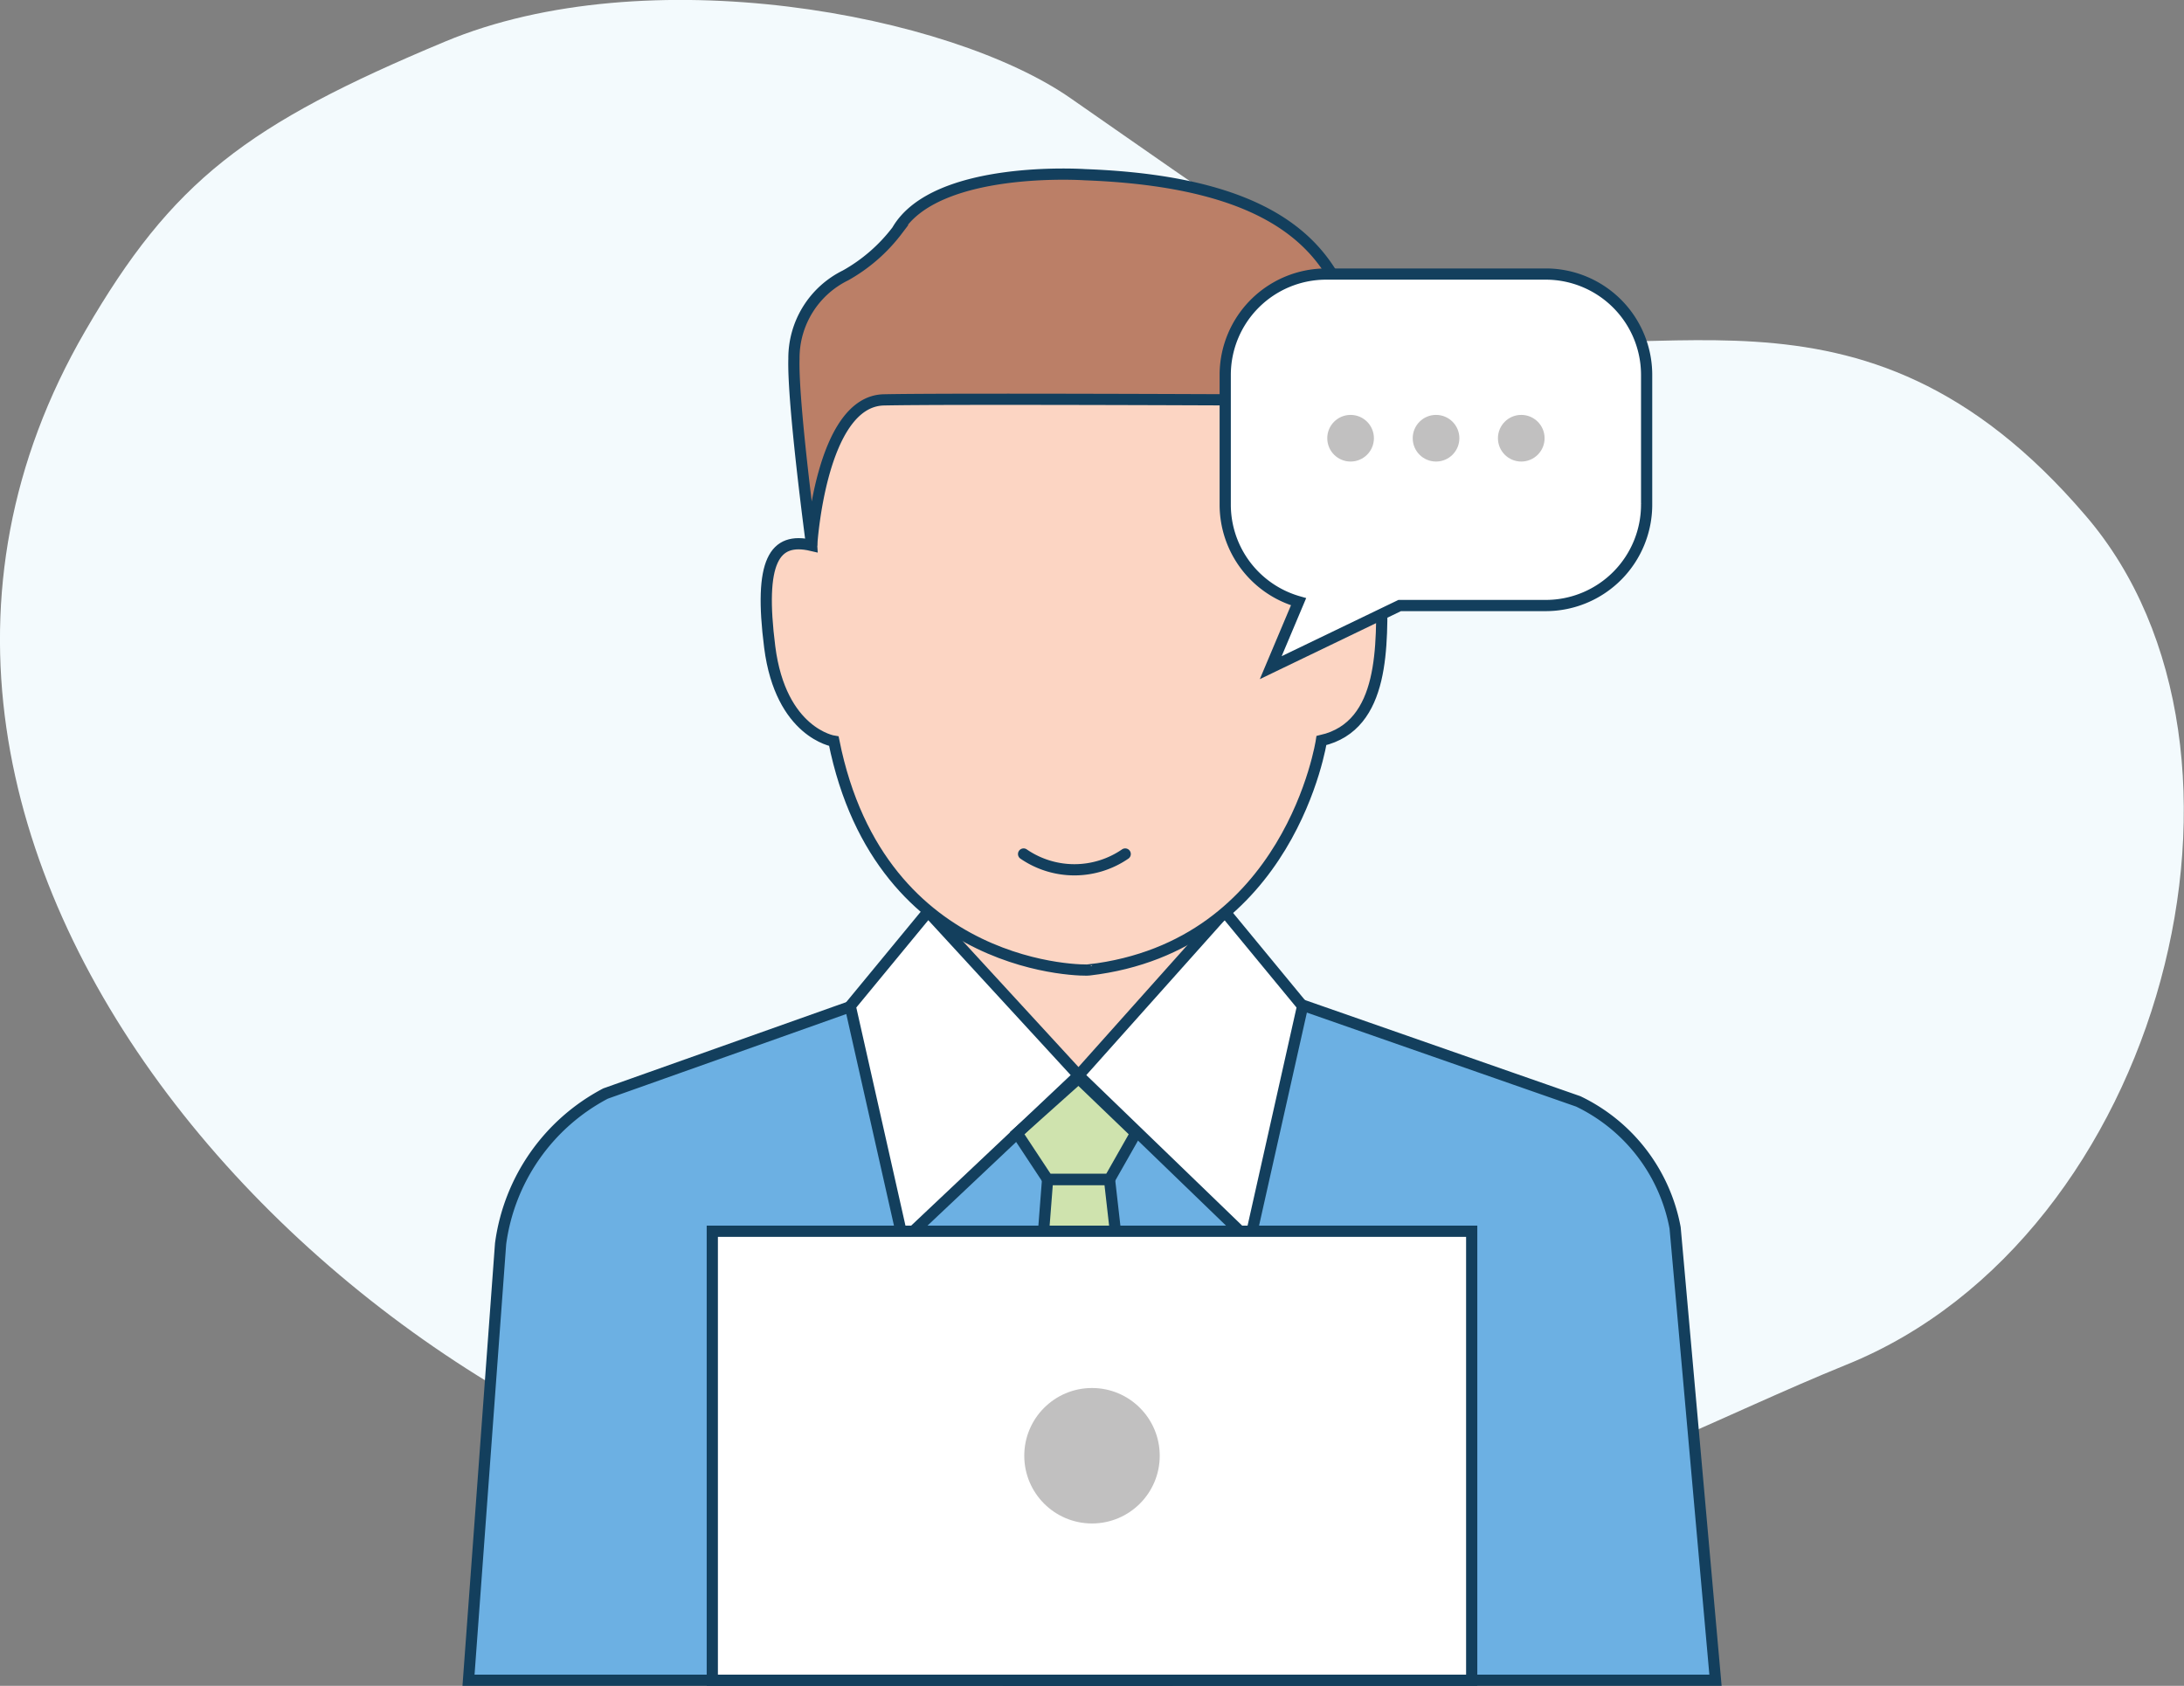 <svg xmlns="http://www.w3.org/2000/svg" viewBox="0 0 97.38 75.17"><rect x="0" y="0" width="97.38" height="75.17" fill="#808080" stroke="none"/><defs><style>.cls-1{fill:#f3fafd;fill-rule:evenodd;}.cls-2{fill:#6cb0e3;}.cls-3{fill:#cfe3ae;}.cls-4{fill:#fcd5c3;}.cls-5,.cls-8{fill:none;}.cls-5,.cls-6,.cls-7,.cls-8{stroke:#133f5d;stroke-width:0.5px;}.cls-6{fill:#fff;}.cls-7{fill:#bb7f67;}.cls-8{stroke-linecap:round;}.cls-9{fill:#c1c0c0;}</style></defs><title>Informasi Perusahaan_250319</title><g id="Tutorial"><path class="cls-1" d="M19.83,1.86c9-3.77,22.51-1.25,27.92,2.53C54,8.72,60.14,13.25,64.61,14.54,73.36,17.07,82.79,11.05,93,23c9,10.48,3.45,32.15-10.67,37.85C71,65.46,63,71.66,37.75,67.76c-21.9-3.4-47.56-29.57-33.95-53C7.68,8.06,11,5.55,19.83,1.86Z"/><path class="cls-2" d="M38.66,44.62,27,48.76a8.89,8.89,0,0,0-4.68,6.7L20.89,74.92h55.6l-1.8-20.17a7.84,7.84,0,0,0-4.32-5.64L57.51,44.62l-9.42,3.46Z"/><polygon class="cls-3" points="45.35 50.53 46.71 52.59 49.47 52.59 50.64 50.53 48.09 48.08 45.35 50.53"/><polygon class="cls-3" points="49.47 52.59 52.01 74.92 44.98 74.92 46.71 52.59 49.47 52.59"/><rect class="cls-4" x="41.3" y="37.34" width="13.33" height="10.65"/><path class="cls-5" d="M38.66,44.62,27,48.76a8.89,8.89,0,0,0-4.68,6.7L20.89,74.92h55.6l-1.8-20.17a7.84,7.84,0,0,0-4.32-5.64L57.51,44.62l-9.42,3.46Z"/><polygon class="cls-6" points="41.38 40.65 48.09 47.95 40.27 55.33 37.91 44.86 41.38 40.65"/><polygon class="cls-6" points="54.61 40.65 48.09 47.95 55.73 55.33 58.08 44.86 54.61 40.65"/><path class="cls-4" d="M37.18,33.05s-2.37-.36-2.86-4.2.2-4.92,1.87-4.53l-.52-8H60.3l-.69,7.48s2-.1,2,2.4.19,6.16-2.69,6.82c0,0-1.38,9.18-10.37,10.23C48.59,43.28,39.27,43.48,37.18,33.05Z"/><path class="cls-5" d="M37.18,33.05s-2.37-.36-2.86-4.2.2-4.92,1.87-4.53l-.52-8H60.3l-.69,7.48s2-.1,2,2.4.19,6.16-2.69,6.82c0,0-1.38,9.18-10.37,10.23C48.59,43.28,39.27,43.48,37.18,33.05Z"/><path class="cls-7" d="M36.19,24.32s.39-6.43,3.22-6.49,15.81,0,15.81,0,3.92-.21,4.42,5.7c0,0,1.55-6.42.63-9.31s-3-6.1-11.89-6.43c0,0-6.68-.46-8.38,2.49a7.47,7.47,0,0,1-2.3,2A4.11,4.11,0,0,0,35.4,16C35.34,18,36.19,24.32,36.19,24.32Z"/><path class="cls-8" d="M45.64,38.08a4,4,0,0,0,4.53,0"/><polygon class="cls-5" points="45.35 50.53 46.71 52.59 49.47 52.59 50.64 50.53 48.09 48.08 45.35 50.53"/><polygon class="cls-5" points="49.47 52.59 52.01 74.92 44.98 74.92 46.71 52.59 49.47 52.59"/><rect class="cls-6" x="31.76" y="54.9" width="33.86" height="20.02"/><circle class="cls-9" cx="48.69" cy="64.91" r="3.02"/><path class="cls-6" d="M73.42,16.7v5.77A4.5,4.5,0,0,1,68.94,27H62.41l-5.75,2.77,1.24-2.94a4.5,4.5,0,0,1-3.27-4.31V16.7a4.5,4.5,0,0,1,4.49-4.48h9.82A4.5,4.5,0,0,1,73.42,16.7Z"/><circle class="cls-9" cx="60.22" cy="19.54" r="1.04"/><circle class="cls-9" cx="67.83" cy="19.54" r="1.04"/><circle class="cls-9" cx="64.03" cy="19.54" r="1.04"/></g></svg>